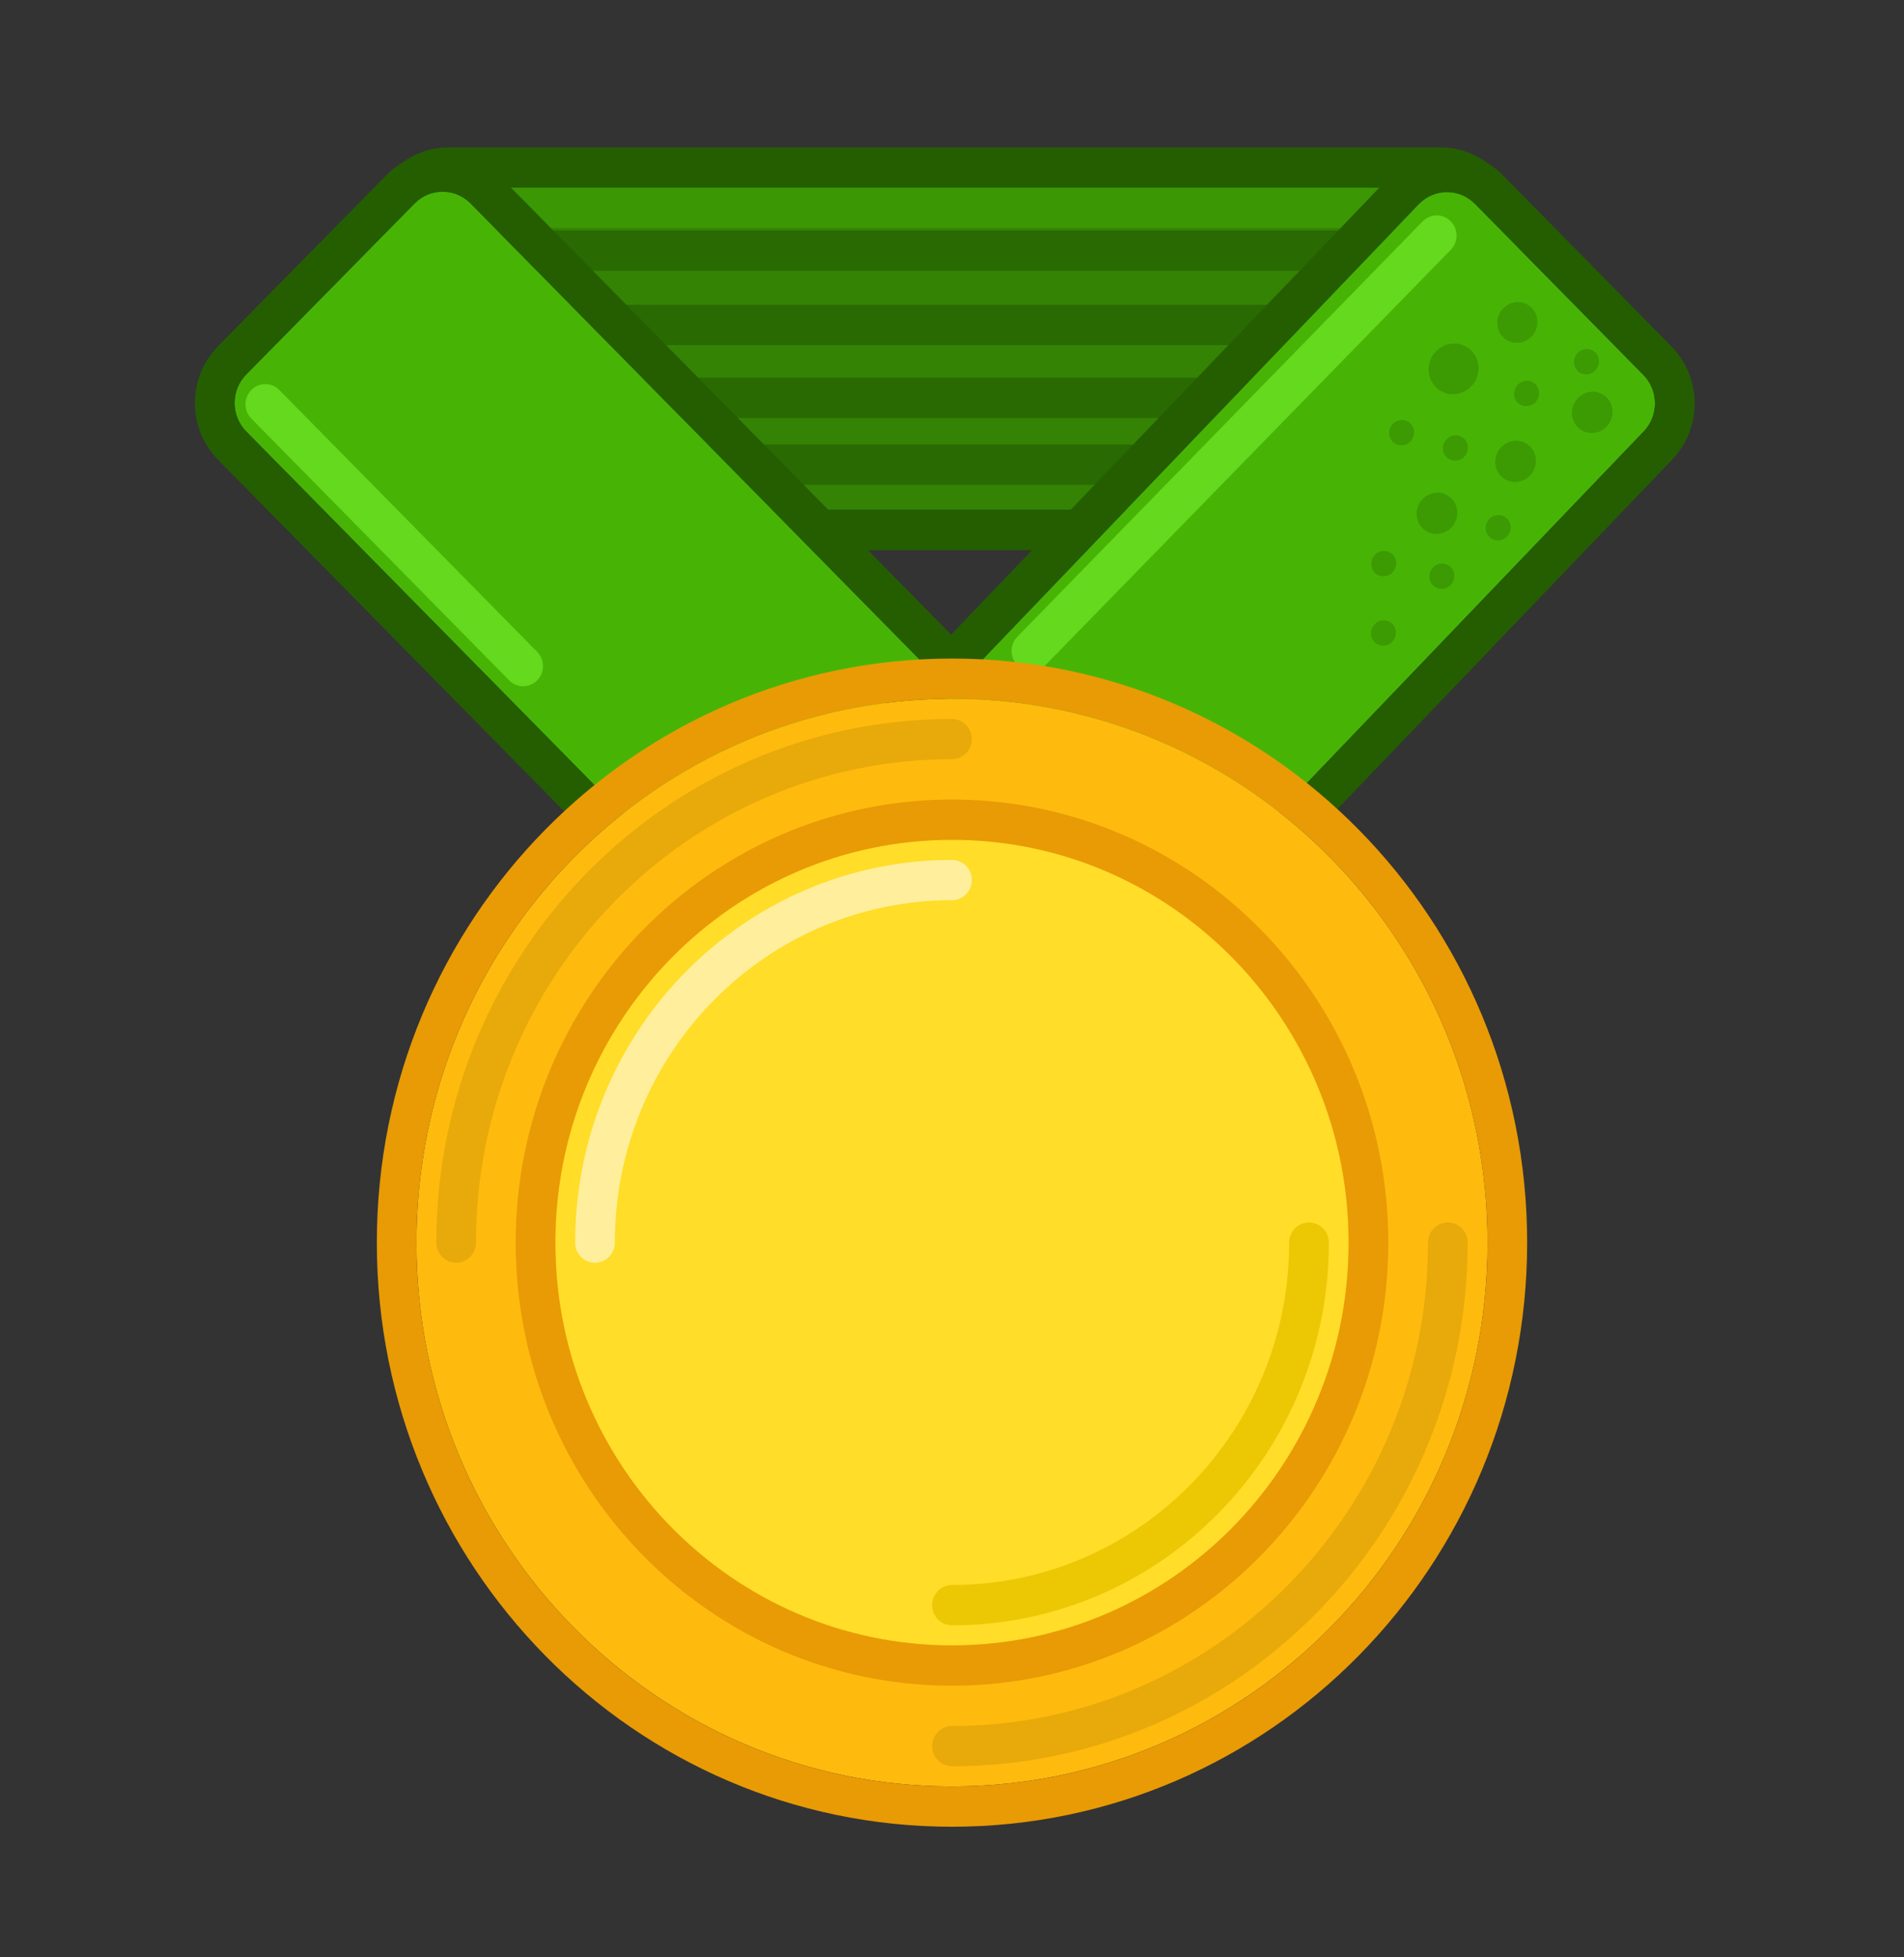 <svg width="108" height="111" viewBox="0 0 108 111" fill="none" xmlns="http://www.w3.org/2000/svg">
<rect x="0" y="0" width="108" height="111" fill="#333333" stroke="none"/>
<path d="M81.706 10.643C82.948 10.643 83.956 11.665 83.956 12.927L83.956 26.634C83.956 27.895 82.948 28.918 81.706 28.918L25.456 28.918C24.213 28.918 23.206 27.895 23.206 26.634L23.206 12.927C23.206 11.665 24.213 10.643 25.456 10.643L81.706 10.643Z" fill="#348304"/>
<path fill-rule="evenodd" clip-rule="evenodd" d="M86.206 12.928L86.206 26.635C86.206 29.158 84.191 31.203 81.706 31.203L25.456 31.203C22.971 31.203 20.956 29.158 20.956 26.635L20.956 12.928C20.956 10.405 22.971 8.359 25.456 8.359L81.706 8.359C84.191 8.359 86.206 10.405 86.206 12.928ZM83.956 12.928C83.956 11.667 82.949 10.644 81.706 10.644L25.456 10.644C24.213 10.644 23.206 11.667 23.206 12.928L23.206 26.635C23.206 27.896 24.213 28.919 25.456 28.919L81.706 28.919C82.949 28.919 83.956 27.896 83.956 26.635L83.956 12.928Z" fill="#245E01"/>
<path fill-rule="evenodd" clip-rule="evenodd" d="M25.25 11.785C25.25 11.154 25.754 10.643 26.375 10.643H81.424C82.046 10.643 82.549 11.154 82.549 11.785C82.549 12.416 82.046 12.927 81.424 12.927H26.375C25.754 12.927 25.25 12.416 25.25 11.785Z" fill="#3B9703"/>
<path fill-rule="evenodd" clip-rule="evenodd" d="M24.823 18.427C24.823 17.797 25.327 17.285 25.948 17.285H80.997C81.619 17.285 82.122 17.797 82.122 18.427C82.122 19.058 81.619 19.57 80.997 19.57H25.948C25.327 19.57 24.823 19.058 24.823 18.427Z" fill="#296A02"/>
<path fill-rule="evenodd" clip-rule="evenodd" d="M24.823 14.214C24.823 13.584 25.327 13.072 25.948 13.072H80.997C81.619 13.072 82.122 13.584 82.122 14.214C82.122 14.845 81.619 15.357 80.997 15.357H25.948C25.327 15.357 24.823 14.845 24.823 14.214Z" fill="#296A02"/>
<path fill-rule="evenodd" clip-rule="evenodd" d="M24.823 22.564C24.823 21.933 25.327 21.422 25.948 21.422H80.997C81.619 21.422 82.122 21.933 82.122 22.564C82.122 23.195 81.619 23.706 80.997 23.706H25.948C25.327 23.706 24.823 23.195 24.823 22.564Z" fill="#296A02"/>
<path fill-rule="evenodd" clip-rule="evenodd" d="M25.25 26.351C25.25 25.72 25.754 25.209 26.375 25.209H81.424C82.046 25.209 82.549 25.72 82.549 26.351C82.549 26.982 82.046 27.493 81.424 27.493H26.375C25.754 27.493 25.25 26.982 25.25 26.351Z" fill="#296A02"/>
<path d="M26.694 11.545C25.815 10.653 24.39 10.653 23.512 11.545L13.966 21.237C13.087 22.129 13.087 23.576 13.966 24.468L52.343 63.431C53.221 64.323 54.646 64.323 55.525 63.431L65.071 53.739C65.949 52.847 65.949 51.401 65.071 50.509L26.694 11.545Z" fill="#47B405"/>
<path fill-rule="evenodd" clip-rule="evenodd" d="M21.921 9.93L12.375 19.622C10.617 21.406 10.617 24.299 12.375 26.083L50.752 65.047C52.509 66.831 55.358 66.831 57.116 65.047L66.662 55.355C68.419 53.571 68.419 50.678 66.662 48.894L28.285 9.93C26.527 8.146 23.678 8.146 21.921 9.93ZM23.512 11.545C24.39 10.653 25.815 10.653 26.694 11.545L65.071 50.509C65.949 51.401 65.949 52.847 65.071 53.74L55.525 63.431C54.646 64.324 53.221 64.324 52.343 63.431L13.966 24.468C13.087 23.576 13.087 22.129 13.966 21.237L23.512 11.545Z" fill="#245E01"/>
<path d="M80.468 11.589C81.343 10.676 82.784 10.666 83.672 11.566L93.217 21.258C94.087 22.142 94.097 23.571 93.239 24.466L55.943 63.386C55.069 64.299 53.627 64.309 52.74 63.408L43.194 53.717C42.324 52.833 42.314 51.404 43.172 50.508L80.468 11.589Z" fill="#47B405"/>
<path fill-rule="evenodd" clip-rule="evenodd" d="M85.263 9.953L94.808 19.645C96.549 21.412 96.568 24.271 94.852 26.062L57.556 64.981C55.806 66.807 52.923 66.827 51.149 65.026L41.603 55.334C39.863 53.567 39.843 50.708 41.56 48.917L78.855 9.998C80.605 8.172 83.488 8.152 85.263 9.953ZM83.672 11.569C82.784 10.668 81.343 10.678 80.468 11.591L43.172 50.51C42.314 51.406 42.324 52.835 43.194 53.719L52.74 63.41C53.627 64.311 55.069 64.301 55.943 63.388L93.239 24.469C94.097 23.573 94.087 22.144 93.217 21.26L83.672 11.569Z" fill="#245E01"/>
<path fill-rule="evenodd" clip-rule="evenodd" d="M82.287 12.548C82.728 12.992 82.731 13.715 82.294 14.163L59.302 37.721C58.864 38.169 58.152 38.172 57.711 37.728C57.27 37.284 57.266 36.561 57.704 36.113L80.696 12.555C81.133 12.107 81.845 12.104 82.287 12.548Z" fill="#64D91D"/>
<path fill-rule="evenodd" clip-rule="evenodd" d="M14.254 22.118C14.693 21.672 15.406 21.672 15.845 22.118L30.47 36.966C30.909 37.413 30.909 38.136 30.47 38.582C30.031 39.028 29.318 39.028 28.879 38.582L14.254 23.733C13.815 23.287 13.815 22.564 14.254 22.118Z" fill="#64D91D"/>
<path d="M86.862 19.094C86.412 19.552 85.691 19.561 85.251 19.114C84.812 18.668 84.821 17.936 85.271 17.479C85.722 17.021 86.443 17.012 86.882 17.458C87.322 17.904 87.313 18.637 86.862 19.094Z" fill="#3C9A03"/>
<path d="M83.441 21.923C82.881 22.492 81.984 22.503 81.437 21.948C80.89 21.393 80.901 20.482 81.462 19.913C82.022 19.344 82.919 19.333 83.466 19.888C84.013 20.443 84.002 21.354 83.441 21.923Z" fill="#3C9A03"/>
<path d="M87.087 22.817C86.806 23.101 86.358 23.107 86.084 22.829C85.811 22.552 85.817 22.096 86.097 21.812C86.377 21.527 86.826 21.522 87.099 21.799C87.372 22.077 87.367 22.532 87.087 22.817Z" fill="#3C9A03"/>
<path d="M78.983 32.465C78.702 32.75 78.254 32.755 77.98 32.478C77.707 32.2 77.713 31.745 77.993 31.46C78.273 31.176 78.722 31.17 78.995 31.448C79.268 31.725 79.263 32.181 78.983 32.465Z" fill="#3C9A03"/>
<path d="M83.051 25.909C82.771 26.193 82.322 26.199 82.049 25.921C81.775 25.644 81.781 25.188 82.061 24.904C82.341 24.619 82.79 24.614 83.063 24.891C83.337 25.169 83.331 25.624 83.051 25.909Z" fill="#3C9A03"/>
<path d="M78.97 36.399C78.69 36.683 78.242 36.689 77.968 36.411C77.695 36.134 77.7 35.678 77.981 35.394C78.261 35.109 78.709 35.104 78.983 35.381C79.256 35.659 79.251 36.114 78.97 36.399Z" fill="#3C9A03"/>
<path d="M79.997 25.041C79.717 25.326 79.268 25.332 78.995 25.054C78.722 24.776 78.727 24.321 79.007 24.037C79.287 23.752 79.736 23.747 80.01 24.024C80.283 24.302 80.277 24.757 79.997 25.041Z" fill="#3C9A03"/>
<path d="M82.28 33.18C81.999 33.465 81.551 33.47 81.278 33.193C81.004 32.915 81.01 32.46 81.29 32.175C81.57 31.891 82.019 31.885 82.292 32.163C82.565 32.44 82.56 32.896 82.28 33.18Z" fill="#3C9A03"/>
<path d="M90.484 21.014C90.203 21.299 89.755 21.304 89.481 21.027C89.208 20.749 89.213 20.294 89.494 20.009C89.774 19.725 90.223 19.719 90.496 19.997C90.769 20.274 90.764 20.73 90.484 21.014Z" fill="#3C9A03"/>
<path d="M86.773 26.982C86.317 27.445 85.587 27.454 85.142 27.002C84.697 26.55 84.706 25.809 85.162 25.346C85.618 24.883 86.348 24.874 86.793 25.326C87.238 25.777 87.229 26.519 86.773 26.982Z" fill="#3C9A03"/>
<path d="M91.12 24.204C90.664 24.667 89.933 24.676 89.489 24.225C89.044 23.773 89.053 23.032 89.509 22.569C89.965 22.106 90.695 22.097 91.14 22.548C91.585 23 91.576 23.741 91.12 24.204Z" fill="#3C9A03"/>
<path d="M82.314 29.929C81.858 30.392 81.128 30.401 80.683 29.949C80.238 29.498 80.247 28.756 80.703 28.293C81.159 27.83 81.889 27.821 82.334 28.273C82.779 28.724 82.77 29.466 82.314 29.929Z" fill="#3C9A03"/>
<path d="M85.475 30.43C85.195 30.715 84.747 30.72 84.473 30.443C84.2 30.165 84.206 29.71 84.486 29.425C84.766 29.141 85.215 29.135 85.488 29.413C85.761 29.69 85.756 30.146 85.475 30.43Z" fill="#3C9A03"/>
<path d="M84.375 70.469C84.375 87.501 70.775 101.308 54 101.308C37.224 101.308 23.625 87.501 23.625 70.469C23.625 53.436 37.224 39.629 54 39.629C70.775 39.629 84.375 53.436 84.375 70.469Z" fill="#FFBB0D"/>
<path fill-rule="evenodd" clip-rule="evenodd" d="M86.624 70.47C86.624 88.764 72.018 103.594 53.999 103.594C35.981 103.594 21.375 88.764 21.375 70.47C21.375 52.176 35.981 37.346 53.999 37.346C72.018 37.346 86.624 52.176 86.624 70.47ZM53.999 101.309C70.775 101.309 84.374 87.502 84.374 70.47C84.374 53.438 70.775 39.63 53.999 39.63C37.224 39.63 23.625 53.438 23.625 70.47C23.625 87.502 37.224 101.309 53.999 101.309Z" fill="#E89B05"/>
<path fill-rule="evenodd" clip-rule="evenodd" d="M25.875 71.609C25.253 71.609 24.75 71.098 24.75 70.467C24.75 54.066 37.845 40.77 53.999 40.77C54.621 40.77 55.124 41.281 55.124 41.912C55.124 42.543 54.621 43.054 53.999 43.054C39.088 43.054 27 55.327 27 70.467C27 71.098 26.496 71.609 25.875 71.609Z" fill="#E8AA0A"/>
<path fill-rule="evenodd" clip-rule="evenodd" d="M82.125 69.326C82.746 69.326 83.25 69.838 83.25 70.468C83.25 86.87 70.154 100.166 54 100.166C53.378 100.166 52.875 99.654 52.875 99.024C52.875 98.393 53.378 97.881 54 97.881C68.911 97.881 81 85.608 81 70.468C81 69.838 81.503 69.326 82.125 69.326Z" fill="#E8AA0A"/>
<path d="M76.5 70.467C76.5 83.084 66.426 93.311 54 93.311C41.573 93.311 31.5 83.084 31.5 70.467C31.5 57.851 41.573 47.623 54 47.623C66.426 47.623 76.5 57.851 76.5 70.467Z" fill="#FFDD28"/>
<path fill-rule="evenodd" clip-rule="evenodd" d="M78.749 70.468C78.749 84.347 67.669 95.597 53.999 95.597C40.331 95.597 29.25 84.347 29.25 70.468C29.25 56.59 40.331 45.34 53.999 45.34C67.669 45.34 78.749 56.59 78.749 70.468ZM53.999 93.312C66.426 93.312 76.499 83.085 76.499 70.468C76.499 57.852 66.426 47.624 53.999 47.624C41.573 47.624 31.5 57.852 31.5 70.468C31.5 83.085 41.573 93.312 53.999 93.312Z" fill="#E89B05"/>
<path fill-rule="evenodd" clip-rule="evenodd" d="M54 89.885C64.562 89.885 73.125 81.192 73.125 70.468C73.125 69.837 73.628 69.326 74.25 69.326C74.871 69.326 75.375 69.837 75.375 70.468C75.375 82.454 65.805 92.17 54 92.17C53.378 92.17 52.875 91.659 52.875 91.028C52.875 90.397 53.378 89.885 54 89.885Z" fill="#ECC704"/>
<path fill-rule="evenodd" clip-rule="evenodd" d="M54 51.05C43.437 51.05 34.875 59.744 34.875 70.468C34.875 71.098 34.371 71.61 33.75 71.61C33.128 71.61 32.625 71.098 32.625 70.468C32.625 58.482 42.195 48.766 54 48.766C54.621 48.766 55.125 49.277 55.125 49.908C55.125 50.539 54.621 51.05 54 51.05Z" fill="#FFEF9C"/>
</svg>
